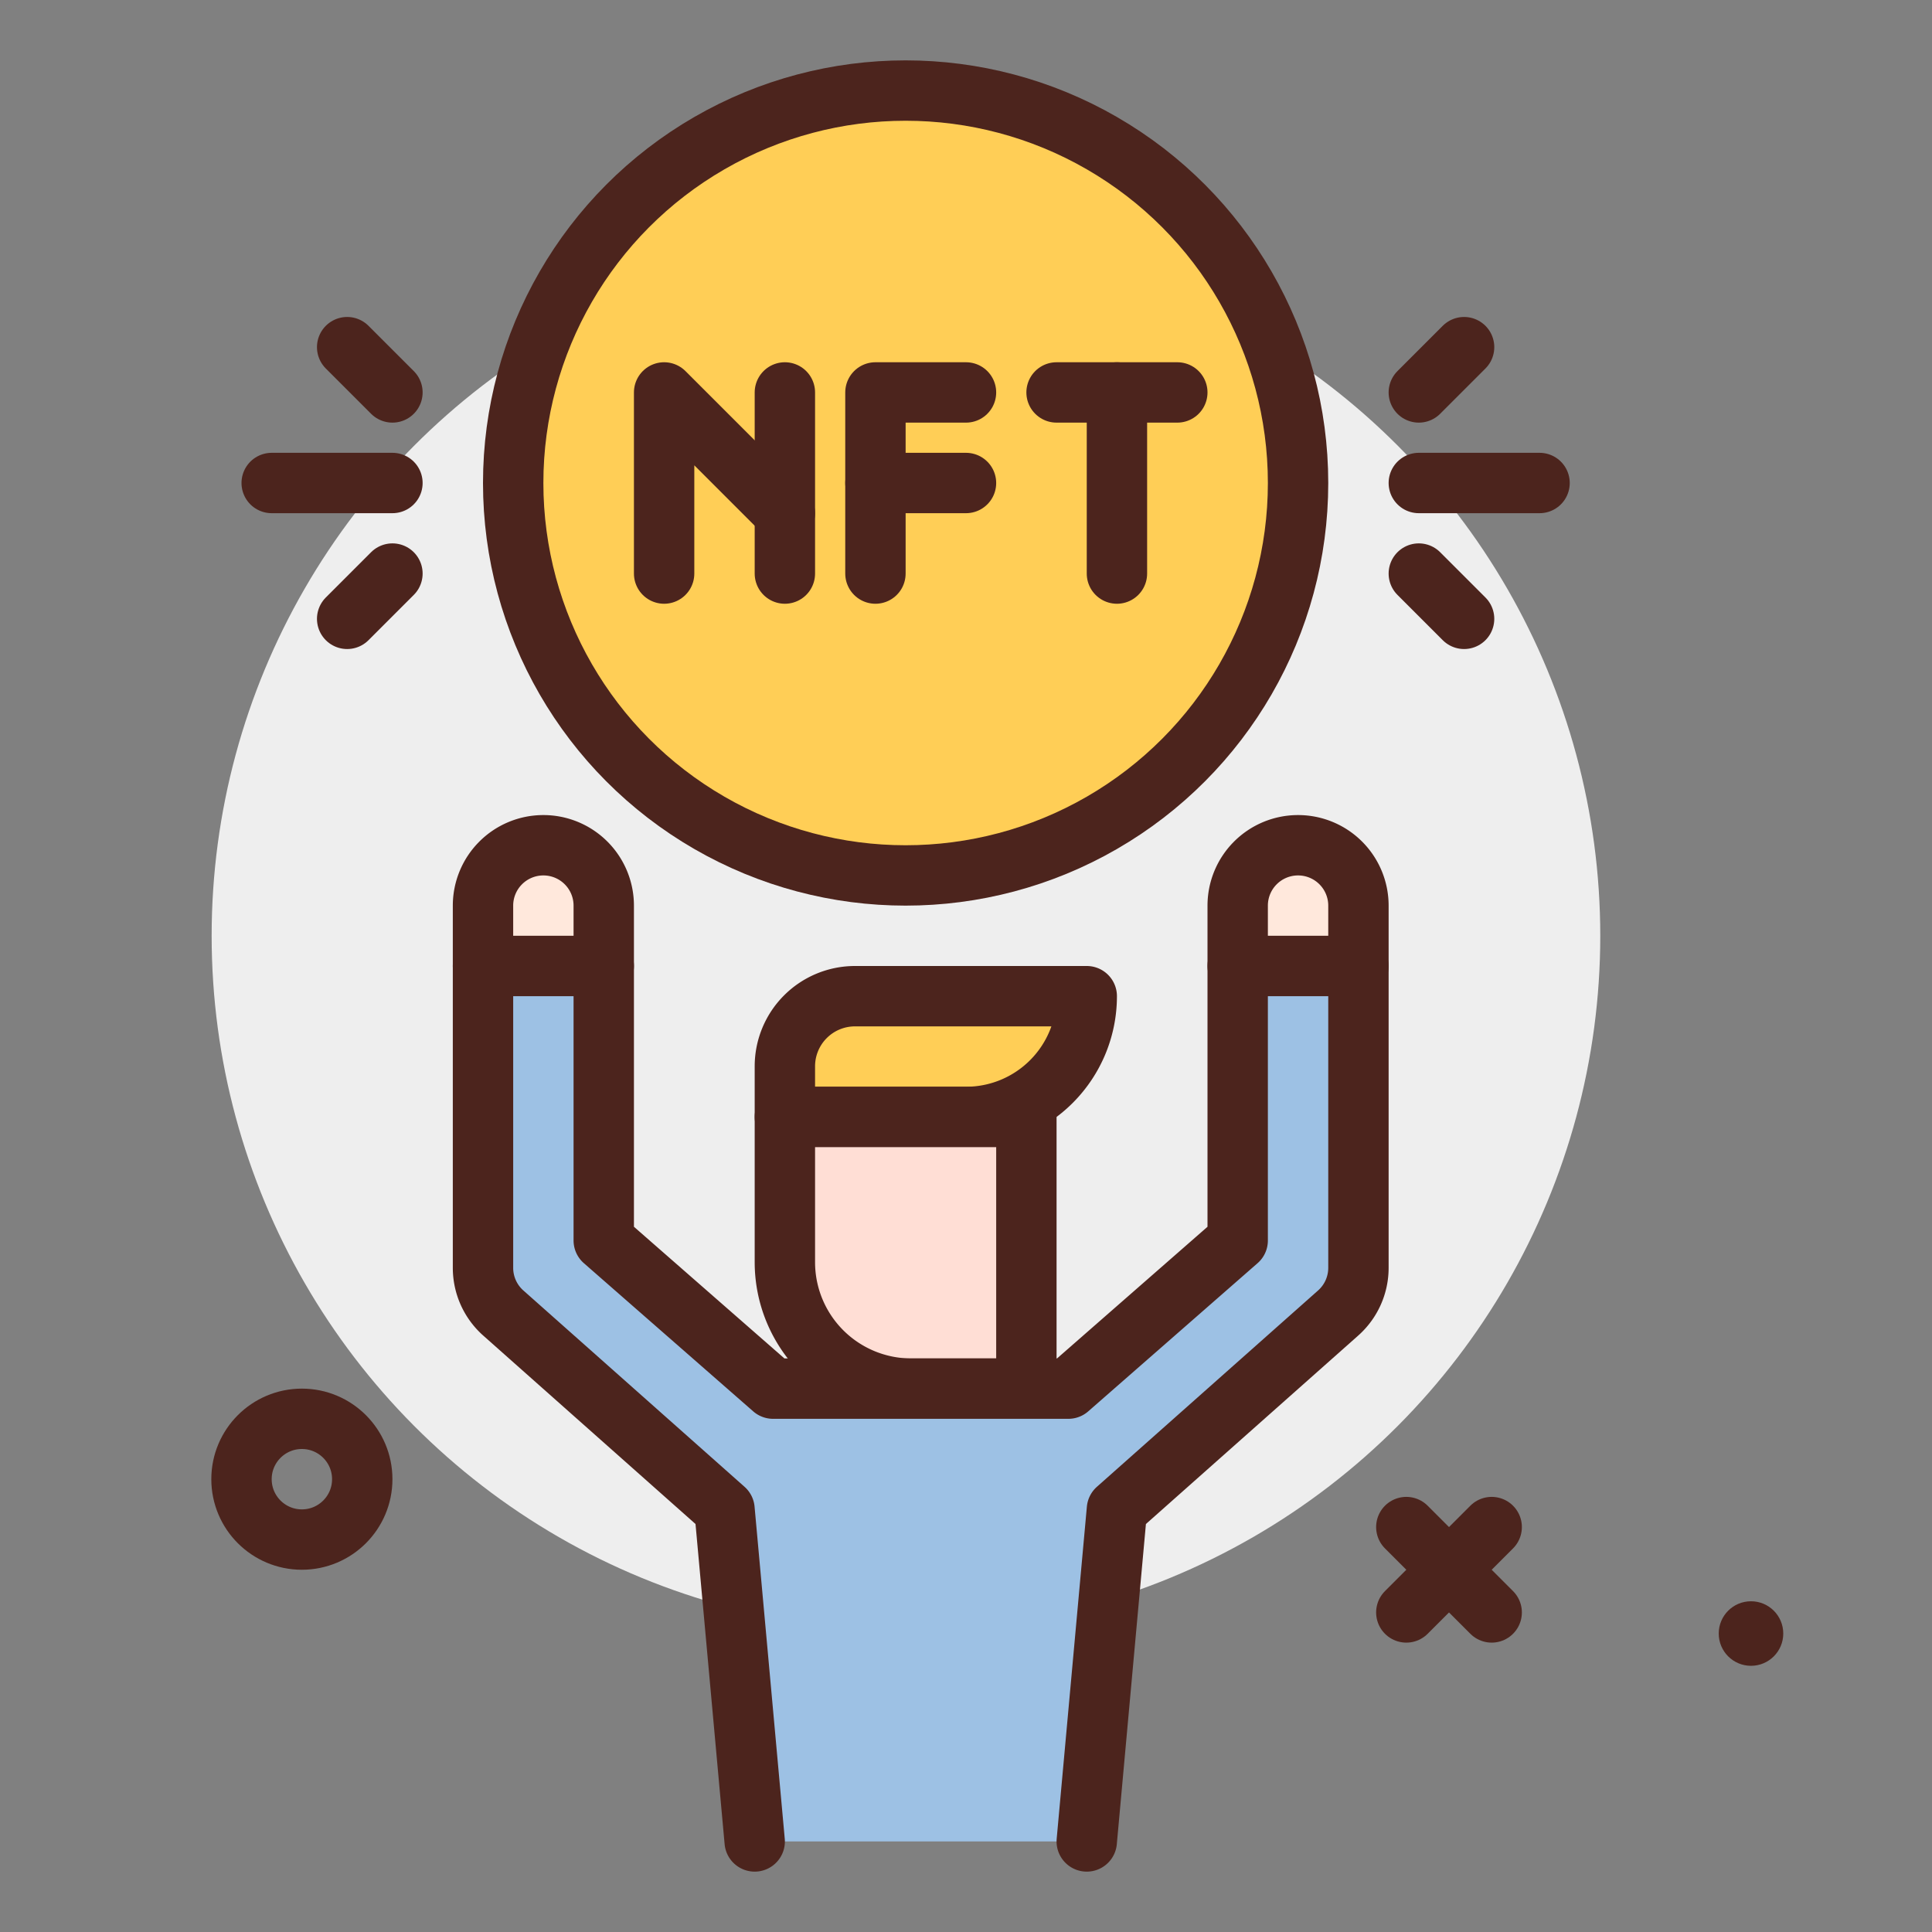 <?xml version="1.0" ?><svg viewBox="0 0 64 64" xmlns="http://www.w3.org/2000/svg"><rect x="0" y="0" width="64" height="64" fill="#808080" stroke="none"/><defs><style>.cls-1{fill:#eee;}.cls-2{fill:#ffce56;}.cls-2,.cls-3,.cls-5,.cls-6,.cls-7{stroke:#4c241d;stroke-linecap:round;stroke-linejoin:round;stroke-width:2px;}.cls-3{fill:none;}.cls-4{fill:#4c241d;}.cls-5{fill:#ffe8dc;}.cls-6{fill:#ffded5;}.cls-7{fill:#9dc1e4;}</style></defs><g id="win"><circle class="cls-1" cx="30.011" cy="31" r="23"/><circle class="cls-2" cx="30" cy="16" r="13"/><polyline class="cls-3" points="32 13 29 13 29 19"/><line class="cls-3" x1="32" x2="29" y1="16" y2="16"/><polyline class="cls-3" points="26 17 22 13 22 19"/><line class="cls-3" x1="26" x2="26" y1="13" y2="19"/><line class="cls-3" x1="35" x2="39" y1="13" y2="13"/><line class="cls-3" x1="37" x2="37" y1="19" y2="13"/><line class="cls-3" x1="46.586" x2="49.414" y1="50.586" y2="53.414"/><line class="cls-3" x1="49.414" x2="46.586" y1="50.586" y2="53.414"/><circle class="cls-4" cx="58.004" cy="54.113" r="1.069"/><circle class="cls-3" cx="10" cy="49" r="2"/><path class="cls-5" d="M41,28h2a2,2,0,0,1,2,2v0a2,2,0,0,1-2,2H41a0,0,0,0,1,0,0V28A0,0,0,0,1,41,28Z" transform="translate(13 73) rotate(-90)"/><path class="cls-2" d="M28.323,33H36a0,0,0,0,1,0,0v0a4,4,0,0,1-4,4H26a0,0,0,0,1,0,0V35.323A2.323,2.323,0,0,1,28.323,33Z"/><path class="cls-6" d="M26,37h8a0,0,0,0,1,0,0v9a0,0,0,0,1,0,0H30.189A4.189,4.189,0,0,1,26,41.811V37A0,0,0,0,1,26,37Z"/><path class="cls-5" d="M16,28h2a2,2,0,0,1,2,2v0a2,2,0,0,1-2,2H16a0,0,0,0,1,0,0V28a0,0,0,0,1,0,0Z" transform="translate(-12 48) rotate(-90)"/><path class="cls-7" d="M36,61l1-11,7.317-6.495A2.001,2.001,0,0,0,45,42V32H41v9.092L35.391,46H25.609L20,41.092V32H16V42a2.001,2.001,0,0,0,.683,1.505L24,50l1,11"/><line class="cls-3" x1="47" x2="51" y1="16" y2="16"/><line class="cls-3" x1="47" x2="48.5" y1="13" y2="11.5"/><line class="cls-3" x1="47" x2="48.5" y1="19" y2="20.5"/><line class="cls-3" x1="13" x2="9" y1="16" y2="16"/><line class="cls-3" x1="13" x2="11.5" y1="13" y2="11.5"/><line class="cls-3" x1="13" x2="11.5" y1="19" y2="20.5"/></g></svg>